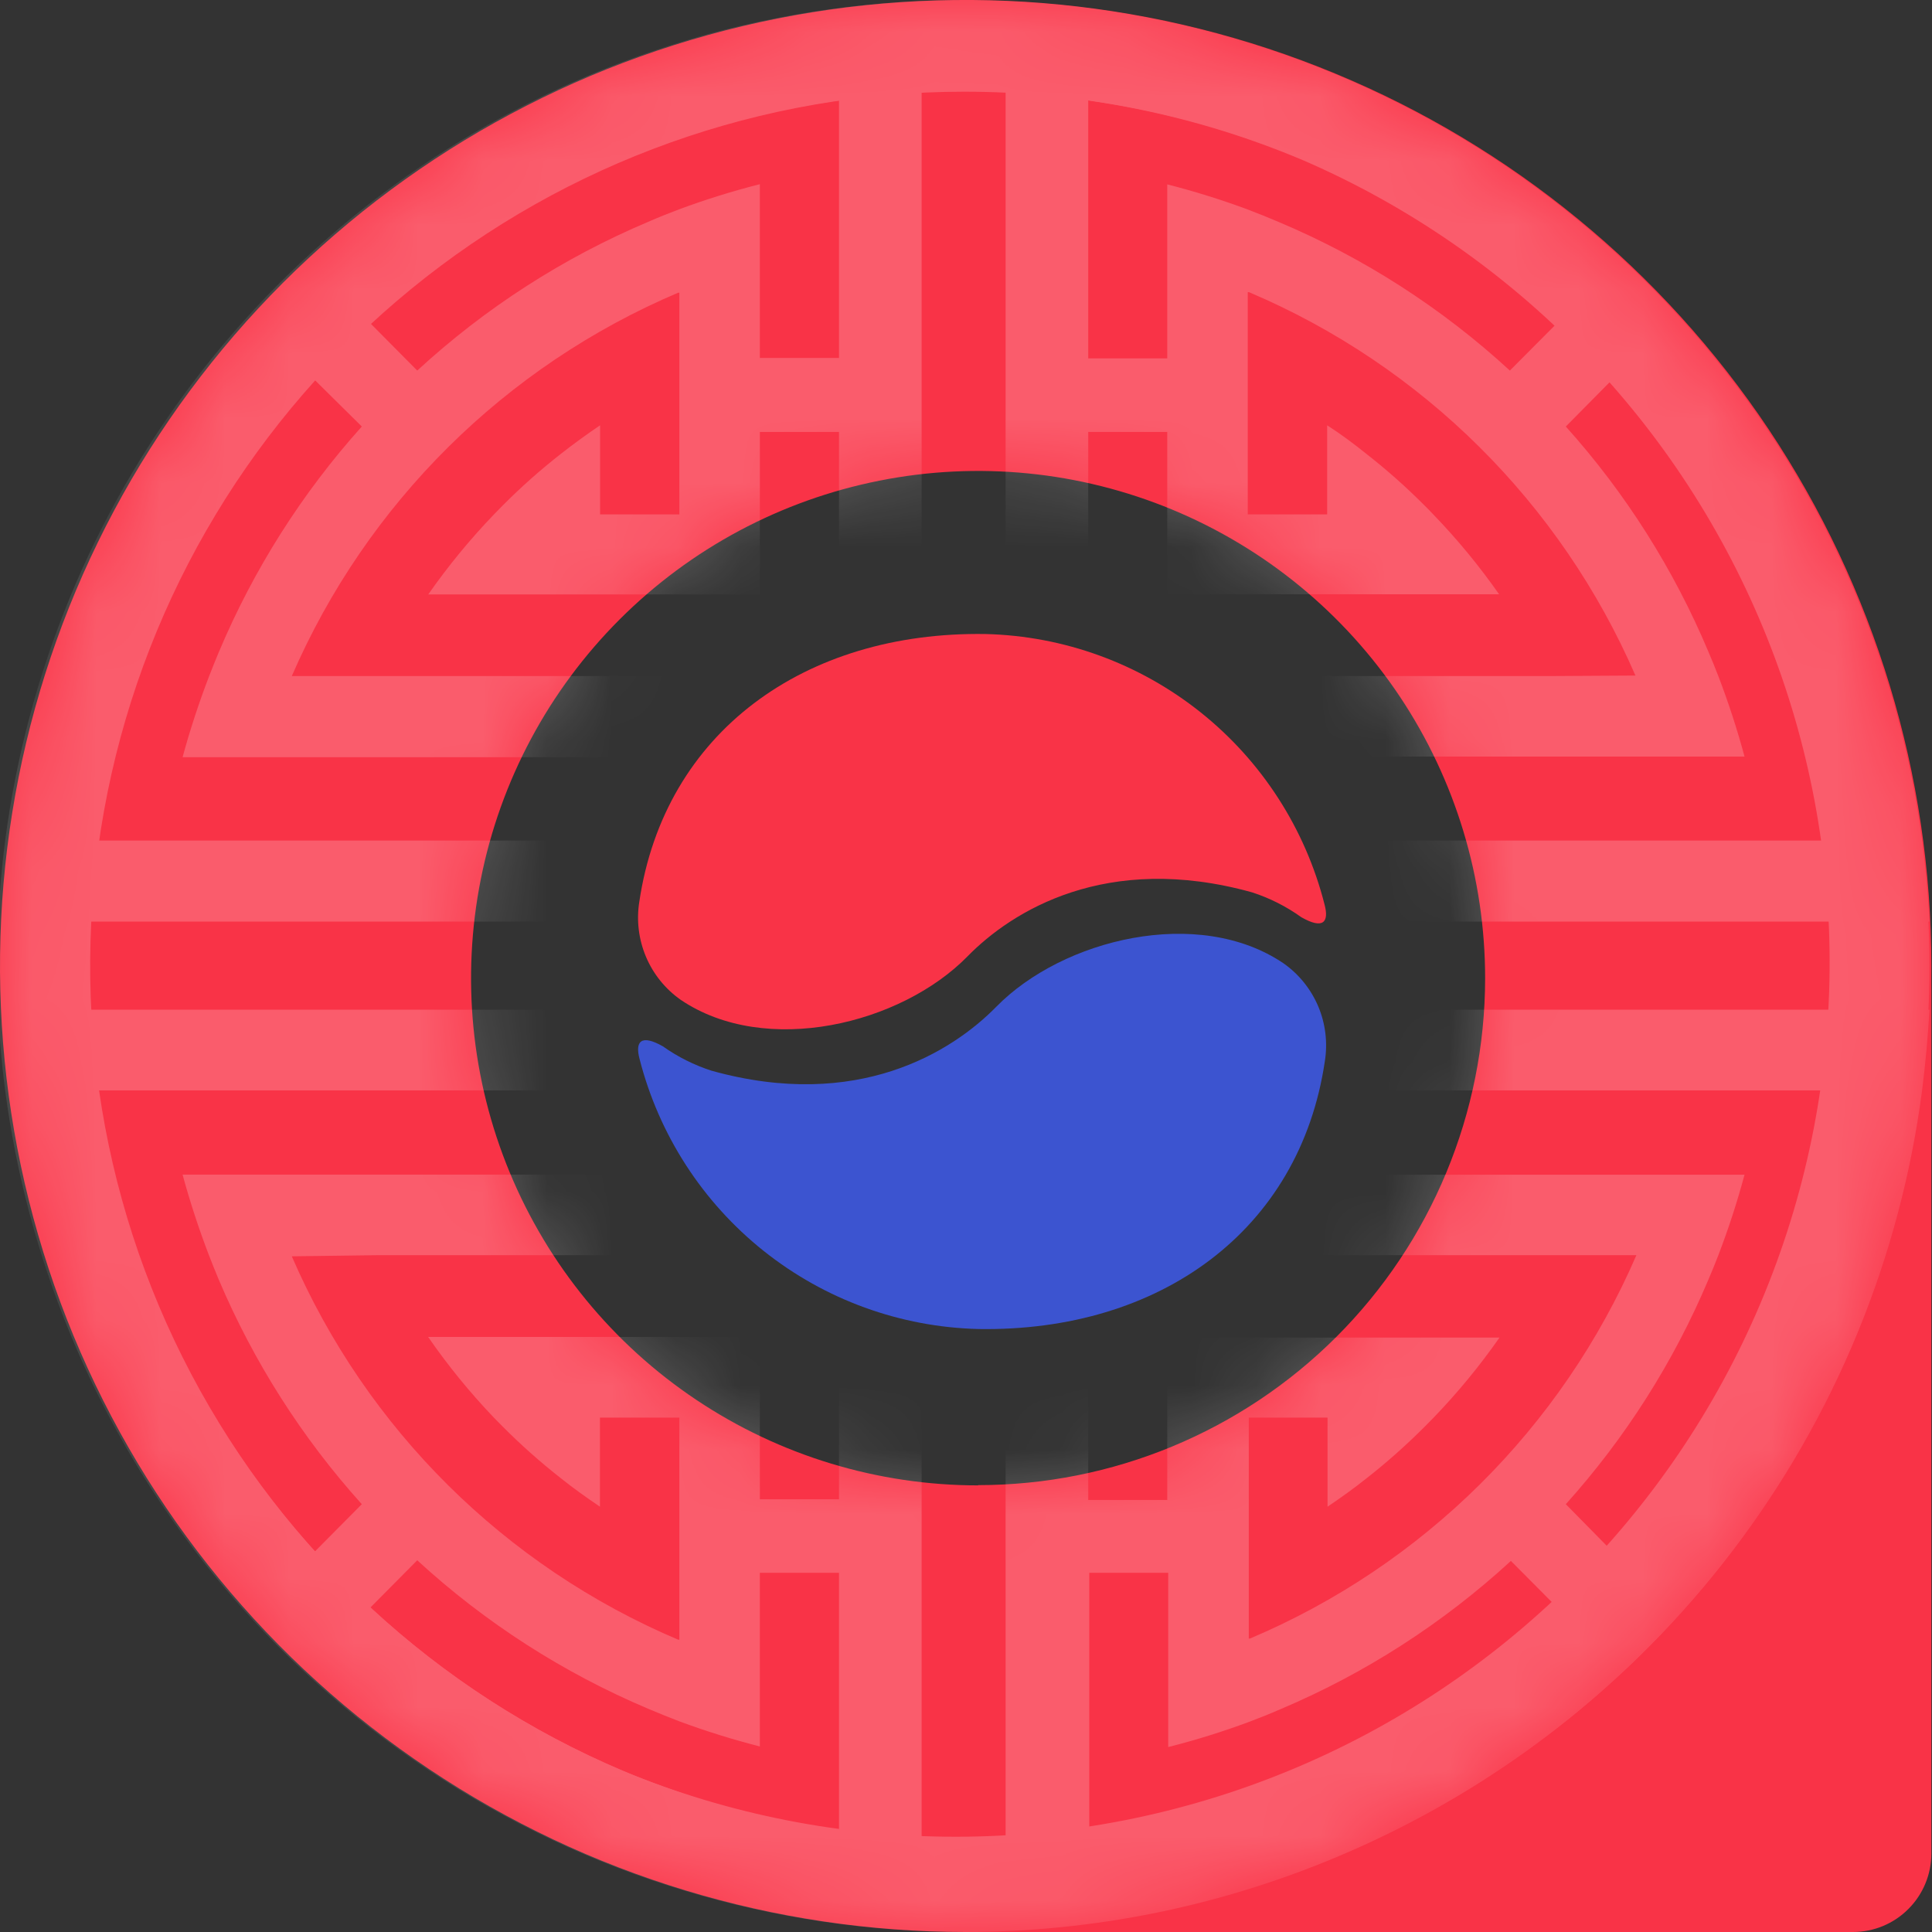 <svg width="30" height="30" viewBox="0 0 30 30" fill="none" xmlns="http://www.w3.org/2000/svg">
<rect x="0" y="0" width="30" height="30" fill="#333333" stroke="none"/>
<path d="M9.931 16.443C9.859 16.172 9.953 16.054 10.294 16.248C10.525 16.412 10.78 16.539 11.049 16.626C13.318 17.258 14.786 16.33 15.468 15.635C16.504 14.577 18.613 14.065 19.931 14.959C20.17 15.127 20.356 15.359 20.47 15.628C20.583 15.897 20.618 16.192 20.572 16.48C20.183 19.112 18.007 20.682 15.195 20.637C13.981 20.608 12.809 20.182 11.859 19.425C10.909 18.668 10.232 17.621 9.931 16.443Z" fill="#3C54D0"/>
<path d="M20.568 14.047C20.64 14.318 20.547 14.437 20.206 14.242C19.973 14.075 19.716 13.945 19.444 13.857C17.176 13.225 15.707 14.153 15.026 14.848C13.992 15.906 11.887 16.418 10.568 15.524C10.33 15.356 10.143 15.124 10.03 14.855C9.917 14.586 9.881 14.291 9.927 14.003C10.317 11.371 12.494 9.801 15.304 9.845C16.52 9.875 17.692 10.302 18.643 11.061C19.593 11.819 20.269 12.868 20.568 14.047Z" fill="#F93347"/>
<path d="M29.99 15C29.99 12.033 29.11 9.133 27.463 6.666C25.815 4.2 23.473 2.277 20.733 1.142C17.993 0.006 14.978 -0.291 12.069 0.288C9.161 0.867 6.489 2.296 4.392 4.393C2.295 6.491 0.867 9.164 0.288 12.074C-0.29 14.983 0.006 17.999 1.141 20.74C2.276 23.481 4.198 25.824 6.664 27.472C9.13 29.12 12.029 30 14.995 30H15.4H15.456H28.773C29.096 30 29.405 29.872 29.633 29.643C29.861 29.415 29.99 29.105 29.99 28.782V15.458C29.991 15.44 29.991 15.421 29.99 15.403C29.988 15.267 29.99 15.133 29.99 15ZM15.19 23.065C13.632 23.065 12.11 22.604 10.814 21.738C9.519 20.873 8.51 19.642 7.914 18.203C7.318 16.764 7.162 15.18 7.466 13.652C7.77 12.123 8.52 10.72 9.622 9.618C10.723 8.517 12.127 7.767 13.655 7.464C15.182 7.16 16.766 7.317 18.204 7.914C19.643 8.511 20.872 9.521 21.737 10.817C22.601 12.113 23.062 13.637 23.061 15.195C23.058 17.282 22.228 19.283 20.752 20.758C19.275 22.233 17.274 23.061 15.188 23.061L15.19 23.065Z" fill="#F93347"/>
<mask id="mask0_57_8312" style="mask-type:luminance" maskUnits="userSpaceOnUse" x="0" y="0" width="30" height="30">
<path d="M15.005 0C12.039 0 9.14 0.88 6.674 2.528C4.209 4.176 2.287 6.519 1.152 9.26C0.017 12.001 -0.28 15.017 0.298 17.926C0.877 20.836 2.305 23.509 4.402 25.607C6.499 27.704 9.171 29.133 12.08 29.712C14.989 30.291 18.003 29.994 20.743 28.858C23.483 27.723 25.825 25.8 27.473 23.334C29.121 20.867 30 17.967 30 15C30 11.022 28.42 7.206 25.608 4.393C22.796 1.58 18.982 0 15.005 0ZM15.2 23.061C13.642 23.062 12.119 22.601 10.823 21.736C9.527 20.871 8.517 19.64 7.921 18.201C7.324 16.761 7.168 15.177 7.472 13.649C7.776 12.12 8.526 10.716 9.628 9.615C10.73 8.513 12.134 7.763 13.662 7.46C15.19 7.156 16.774 7.313 18.212 7.911C19.651 8.508 20.881 9.519 21.745 10.816C22.609 12.113 23.069 13.636 23.067 15.195C23.065 17.282 22.234 19.283 20.758 20.758C19.282 22.233 17.28 23.061 15.194 23.061H15.2Z" fill="white"/>
</mask>
<g mask="url(#mask0_57_8312)">
<g opacity="0.2">
<path d="M29.846 13.052C29.504 10.457 28.49 7.997 26.905 5.916C25.32 3.834 23.218 2.203 20.808 1.184C20.338 0.985 19.858 0.81 19.369 0.66C18.958 0.534 18.54 0.424 18.119 0.335C17.698 0.245 17.303 0.179 16.898 0.126C16.493 0.074 16.045 0.037 15.615 0.017V14.31H29.961C29.938 13.889 29.899 13.47 29.846 13.052ZM16.898 3.814V1.558C17.311 1.617 17.72 1.693 18.125 1.79C18.548 1.889 18.965 2.01 19.375 2.152C19.674 2.254 19.968 2.366 20.259 2.489C21.701 3.1 23.025 3.957 24.174 5.022L23.445 5.754C22.391 4.784 21.178 4.004 19.858 3.448C19.698 3.38 19.537 3.315 19.375 3.253C18.966 3.101 18.548 2.971 18.125 2.863V5.565H16.898V3.812V3.814ZM24.029 10.498H16.898V6.707H18.125V9.228H23.278C22.97 8.788 22.628 8.373 22.255 7.987C22.212 7.942 22.17 7.897 22.125 7.854C21.839 7.566 21.535 7.296 21.215 7.046C21.021 6.89 20.826 6.744 20.608 6.604V7.987H19.375V4.537H19.395C22.084 5.678 24.232 7.809 25.395 10.49L24.029 10.498ZM27.365 13.052H16.898V11.748H27.089C26.975 11.325 26.839 10.907 26.682 10.498C26.633 10.371 26.582 10.245 26.528 10.12C25.99 8.839 25.242 7.657 24.314 6.623L25.04 5.889C26.851 7.887 28.022 10.382 28.403 13.052H27.365Z" fill="white"/>
<path d="M14.966 30C12 30 9.101 29.121 6.634 27.473C4.168 25.824 2.246 23.482 1.111 20.741C-0.024 17.999 -0.321 14.983 0.258 12.073C0.837 9.164 2.265 6.491 4.362 4.393C5.927 2.828 7.818 1.628 9.9 0.881C11.983 0.133 14.205 -0.144 16.407 0.068C18.609 0.281 20.737 0.979 22.638 2.111C24.539 3.244 26.166 4.783 27.402 6.618C28.638 8.454 29.453 10.54 29.788 12.728C30.123 14.916 29.97 17.151 29.339 19.272C28.709 21.394 27.617 23.349 26.142 24.999C24.667 26.649 22.846 27.951 20.808 28.814C18.96 29.599 16.973 30.003 14.966 30ZM14.966 1.424C11.835 1.425 8.802 2.509 6.379 4.492C3.956 6.475 2.292 9.234 1.67 12.304C1.049 15.373 1.507 18.562 2.967 21.332C4.427 24.102 6.8 26.282 9.682 27.503C12.99 28.862 16.701 28.86 20.008 27.498C23.314 26.136 25.95 23.523 27.341 20.227C28.733 16.932 28.767 13.22 27.438 9.899C26.109 6.578 23.523 3.916 20.243 2.492C18.574 1.785 16.779 1.422 14.966 1.424Z" fill="white"/>
<path d="M-0.029 14.31H14.311V0.017C13.879 0.037 13.453 0.072 13.028 0.126C12.603 0.181 12.206 0.249 11.799 0.335C11.392 0.421 10.962 0.53 10.549 0.66C10.061 0.81 9.581 0.985 9.112 1.184C6.701 2.201 4.599 3.832 3.015 5.914C1.43 7.996 0.418 10.457 0.08 13.052C0.025 13.471 -0.01 13.889 -0.029 14.31ZM13.028 5.065V5.558H11.799V2.86C11.376 2.967 10.959 3.097 10.549 3.249C10.387 3.31 10.226 3.374 10.066 3.444C8.746 4.002 7.533 4.783 6.479 5.754L5.753 5.022C6.9 3.957 8.224 3.1 9.665 2.489C9.957 2.366 10.252 2.254 10.549 2.152C10.959 2.011 11.377 1.89 11.799 1.79C12.204 1.693 12.615 1.617 13.028 1.558V5.065ZM4.531 10.498C5.694 7.817 7.842 5.686 10.531 4.545H10.549V7.987H9.318V6.604C9.112 6.744 8.909 6.89 8.711 7.046C8.391 7.296 8.087 7.566 7.801 7.854L7.671 7.987C7.299 8.374 6.958 8.789 6.65 9.23H11.799V6.707H13.028V10.498H4.531ZM1.517 13.052C1.903 10.385 3.075 7.893 4.884 5.897L5.618 6.623C4.687 7.66 3.936 8.845 3.396 10.13C3.344 10.254 3.293 10.381 3.244 10.508C3.087 10.917 2.95 11.335 2.835 11.758H13.028V13.052H1.517Z" fill="white"/>
<path d="M29.961 15.678H15.615V29.971C16.046 29.952 16.474 29.916 16.898 29.861C17.311 29.809 17.72 29.741 18.125 29.653C18.53 29.565 18.964 29.458 19.375 29.328C19.864 29.179 20.344 29.004 20.814 28.804C23.224 27.785 25.326 26.154 26.91 24.071C28.495 21.988 29.507 19.527 29.846 16.932C29.899 16.517 29.936 16.101 29.961 15.678ZM16.914 24.915V24.422H18.14V27.128C18.564 27.021 18.981 26.891 19.391 26.739C19.552 26.678 19.714 26.614 19.874 26.544C21.193 25.988 22.407 25.207 23.461 24.238L24.189 24.97C23.041 26.035 21.716 26.892 20.275 27.502C19.983 27.625 19.688 27.737 19.391 27.839C18.98 27.982 18.563 28.102 18.14 28.202C17.735 28.299 17.326 28.375 16.914 28.434V24.927V24.915ZM25.41 19.49C24.249 22.172 22.101 24.304 19.41 25.443H19.391V22.013H20.614V23.396C20.822 23.256 21.025 23.11 21.221 22.954C21.541 22.703 21.844 22.433 22.131 22.145C22.175 22.102 22.218 22.058 22.261 22.013C22.634 21.626 22.976 21.211 23.284 20.77H18.125V23.291H16.898V19.49H25.395H25.41ZM28.403 16.932C28.021 19.601 26.848 22.095 25.036 24.091L24.314 23.357C25.241 22.326 25.989 21.148 26.528 19.87C26.582 19.745 26.633 19.619 26.682 19.492C26.839 19.083 26.975 18.665 27.089 18.241H16.898V16.932H28.403Z" fill="white"/>
<path d="M0.08 16.932C0.421 19.527 1.433 21.987 3.018 24.069C4.602 26.152 6.703 27.784 9.112 28.804C9.581 29.004 10.061 29.179 10.549 29.328C10.962 29.458 11.379 29.566 11.799 29.653C12.206 29.741 12.615 29.809 13.028 29.861C13.441 29.914 13.879 29.953 14.311 29.971V15.678H-0.029C-0.01 16.101 0.025 16.517 0.08 16.932ZM13.028 26.174V28.424C12.615 28.365 12.204 28.289 11.799 28.192C11.377 28.092 10.959 27.971 10.549 27.83C10.25 27.728 9.956 27.616 9.665 27.493C8.224 26.882 6.9 26.025 5.753 24.96L6.479 24.228C7.533 25.197 8.747 25.977 10.066 26.534C10.226 26.602 10.387 26.667 10.549 26.729C10.959 26.881 11.376 27.011 11.799 27.119V24.422H13.028V26.176V26.174ZM5.895 19.49H13.028V23.281H11.799V20.76H6.648C6.955 21.204 7.296 21.623 7.669 22.013L7.799 22.145C8.085 22.433 8.389 22.703 8.709 22.954C8.903 23.11 9.11 23.256 9.316 23.396V22.013H10.549V25.461H10.531C7.841 24.321 5.692 22.189 4.531 19.508L5.895 19.49ZM2.561 16.932H13.028V18.239H2.835C2.95 18.663 3.087 19.08 3.244 19.49C3.293 19.617 3.344 19.743 3.396 19.868C3.938 21.146 4.689 22.326 5.618 23.357L4.89 24.091C3.078 22.094 1.904 19.601 1.517 16.932H2.561Z" fill="white"/>
</g>
</g>
</svg>
